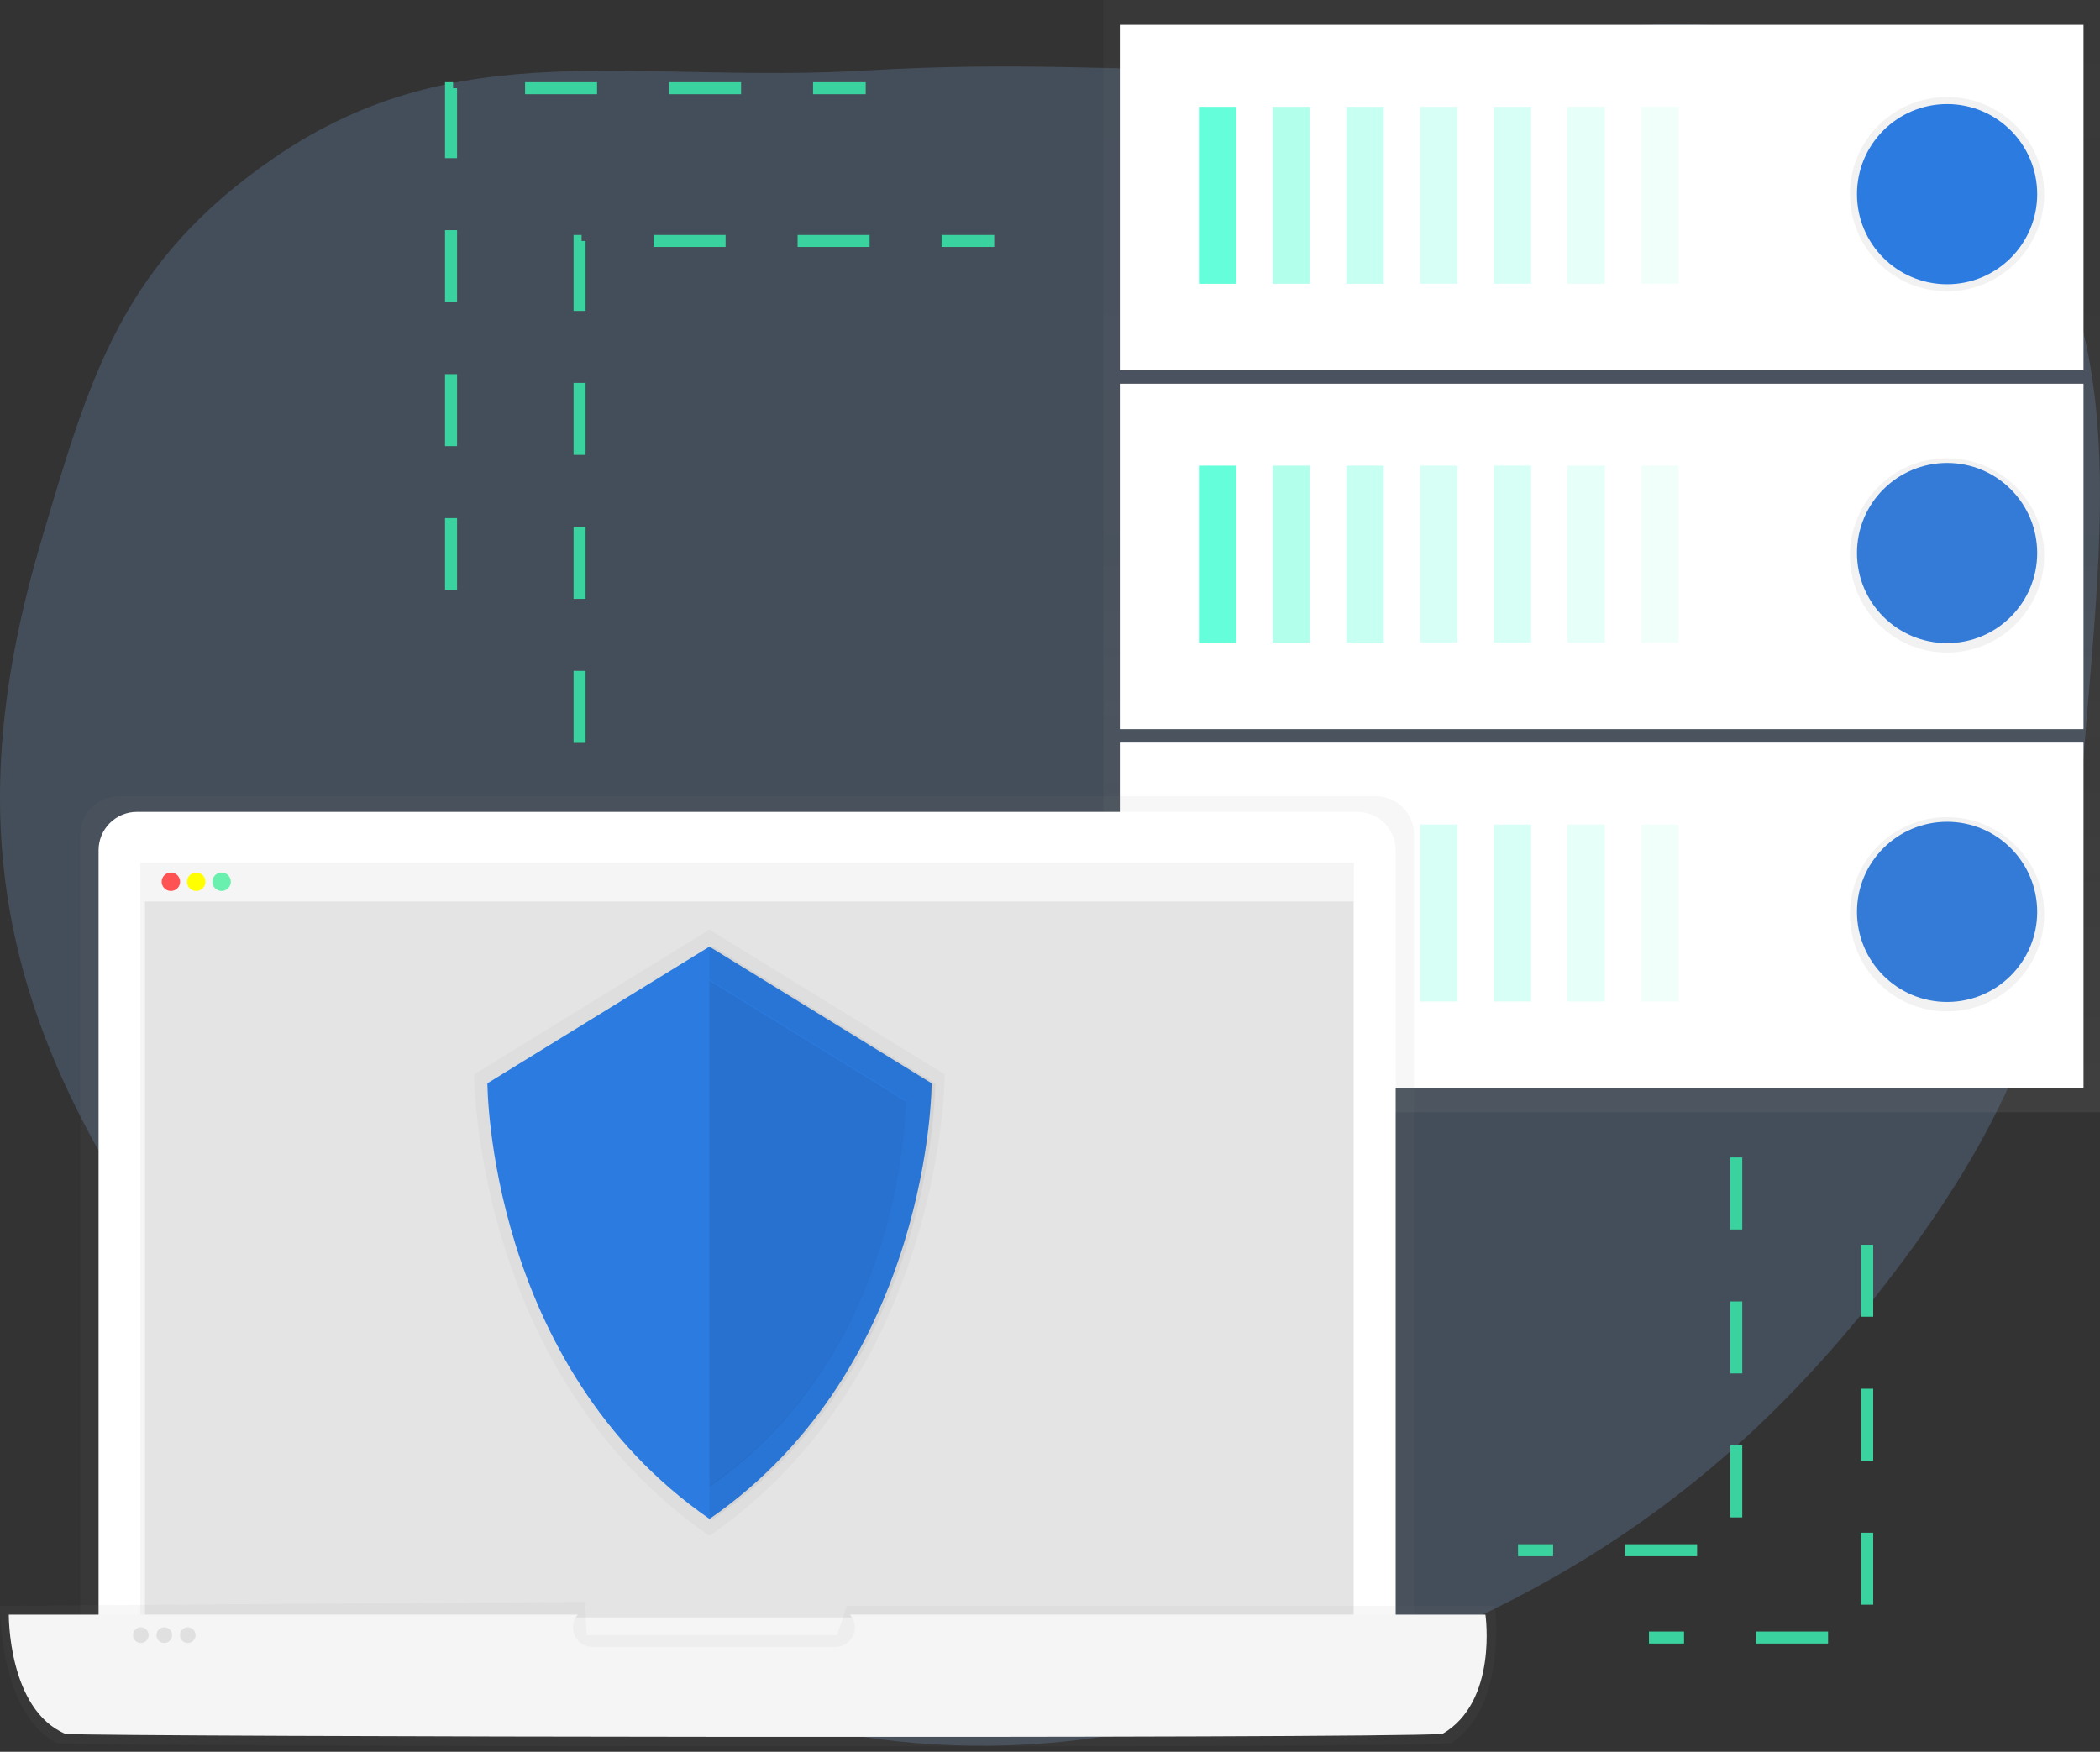 <svg width="350" height="292" viewBox="0 0 350 292" fill="none" xmlns="http://www.w3.org/2000/svg">
<rect x="0" y="0" width="350" height="292" fill="#333333" stroke="none"/>
<path d="M210.865 11.753C184.877 11.753 170.248 10.245 144.32 11.753C105.402 14.017 76.399 5.3 45.856 26.202C20.252 43.724 14.993 62.763 6.903 90.058C-6.797 136.278 -0.368 170.095 28.544 210.778C67.963 266.249 129.201 305.586 201.126 285.821C247.386 273.109 281.843 254.806 312.034 216.838C336.352 186.256 344.296 163.865 347.2 126.88C350.841 80.496 358.371 35.58 312.034 11.753C278.108 -5.692 250.374 11.753 210.865 11.753Z" fill="#87B9F9" fill-opacity="0.2"/>
<g clip-path="url(#clip0)">
<g opacity="0.8">
<path opacity="0.8" d="M350 0H183.892V185.395H350V0Z" fill="url(#paint0_linear)"/>
</g>
<path d="M347.252 123.781H186.636V181.357H347.252V123.781Z" fill="white"/>
<path d="M206.043 137.438H199.819V166.941H206.043V137.438Z" fill="#64FFDA"/>
<g opacity="0.7">
<path opacity="0.7" d="M218.329 137.438H212.105V166.941H218.329V137.438Z" fill="#64FFDA"/>
</g>
<g opacity="0.6">
<path opacity="0.6" d="M230.62 137.438H224.396V166.941H230.62V137.438Z" fill="#64FFDA"/>
</g>
<g opacity="0.5">
<path opacity="0.5" d="M242.907 137.438H236.683V166.941H242.907V137.438Z" fill="#64FFDA"/>
</g>
<g opacity="0.5">
<path opacity="0.5" d="M255.193 137.438H248.969V166.941H255.193V137.438Z" fill="#64FFDA"/>
</g>
<g opacity="0.4">
<path opacity="0.4" d="M267.479 137.438H261.255V166.941H267.479V137.438Z" fill="#64FFDA"/>
</g>
<g opacity="0.3">
<path opacity="0.3" d="M279.769 137.438H273.545V166.941H279.769V137.438Z" fill="#64FFDA"/>
</g>
<path d="M324.514 167.018C332.808 167.018 339.532 160.294 339.532 151.999C339.532 143.705 332.808 136.981 324.514 136.981C316.219 136.981 309.495 143.705 309.495 151.999C309.495 160.294 316.219 167.018 324.514 167.018Z" fill="#2B7BE1"/>
<path d="M347.252 63.962H186.636V121.538H347.252V63.962Z" fill="white"/>
<path d="M206.043 77.618H199.819V107.122H206.043V77.618Z" fill="#64FFDA"/>
<g opacity="0.7">
<path opacity="0.7" d="M218.329 77.618H212.105V107.122H218.329V77.618Z" fill="#64FFDA"/>
</g>
<g opacity="0.6">
<path opacity="0.6" d="M230.62 77.618H224.396V107.122H230.62V77.618Z" fill="#64FFDA"/>
</g>
<g opacity="0.5">
<path opacity="0.5" d="M242.907 77.618H236.683V107.122H242.907V77.618Z" fill="#64FFDA"/>
</g>
<g opacity="0.5">
<path opacity="0.5" d="M255.193 77.618H248.969V107.122H255.193V77.618Z" fill="#64FFDA"/>
</g>
<g opacity="0.4">
<path opacity="0.4" d="M267.479 77.618H261.255V107.122H267.479V77.618Z" fill="#64FFDA"/>
</g>
<g opacity="0.3">
<path opacity="0.3" d="M279.769 77.618H273.545V107.122H279.769V77.618Z" fill="#64FFDA"/>
</g>
<path d="M324.514 107.203C332.808 107.203 339.532 100.479 339.532 92.184C339.532 83.89 332.808 77.166 324.514 77.166C316.219 77.166 309.495 83.89 309.495 92.184C309.495 100.479 316.219 107.203 324.514 107.203Z" fill="#2B7BE1"/>
<path d="M347.252 4.143H186.636V61.719H347.252V4.143Z" fill="white"/>
<path d="M206.043 17.803H199.819V47.307H206.043V17.803Z" fill="#64FFDA"/>
<g opacity="0.7">
<path opacity="0.7" d="M218.329 17.803H212.105V47.307H218.329V17.803Z" fill="#64FFDA"/>
</g>
<g opacity="0.6">
<path opacity="0.6" d="M230.62 17.803H224.396V47.307H230.62V17.803Z" fill="#64FFDA"/>
</g>
<g opacity="0.5">
<path opacity="0.5" d="M242.907 17.803H236.683V47.307H242.907V17.803Z" fill="#64FFDA"/>
</g>
<g opacity="0.5">
<path opacity="0.5" d="M255.193 17.803H248.969V47.307H255.193V17.803Z" fill="#64FFDA"/>
</g>
<g opacity="0.4">
<path opacity="0.4" d="M267.479 17.803H261.255V47.307H267.479V17.803Z" fill="#64FFDA"/>
</g>
<g opacity="0.3">
<path opacity="0.3" d="M279.769 17.803H273.545V47.307H279.769V17.803Z" fill="#64FFDA"/>
</g>
<path d="M324.514 48.555C333.456 48.555 340.704 41.307 340.704 32.365C340.704 23.423 333.456 16.174 324.514 16.174C315.572 16.174 308.323 23.423 308.323 32.365C308.323 41.307 315.572 48.555 324.514 48.555Z" fill="url(#paint1_linear)"/>
<path d="M324.514 108.775C333.456 108.775 340.704 101.526 340.704 92.584C340.704 83.642 333.456 76.394 324.514 76.394C315.572 76.394 308.323 83.642 308.323 92.584C308.323 101.526 315.572 108.775 324.514 108.775Z" fill="url(#paint2_linear)"/>
<path d="M324.514 168.59C333.456 168.59 340.704 161.341 340.704 152.4C340.704 143.458 333.456 136.209 324.514 136.209C315.572 136.209 308.323 143.458 308.323 152.4C308.323 161.341 315.572 168.59 324.514 168.59Z" fill="url(#paint3_linear)"/>
<path d="M324.514 47.383C332.808 47.383 339.532 40.659 339.532 32.365C339.532 24.07 332.808 17.346 324.514 17.346C316.219 17.346 309.495 24.07 309.495 32.365C309.495 40.659 316.219 47.383 324.514 47.383Z" fill="#2B7BE1"/>
<g opacity="0.8">
<path opacity="0.8" d="M235.676 281.039H13.366V139.107C13.366 138.268 13.531 137.438 13.852 136.663C14.173 135.888 14.643 135.184 15.236 134.591C15.829 133.998 16.533 133.528 17.308 133.207C18.082 132.886 18.913 132.721 19.751 132.721H229.287C230.125 132.721 230.956 132.886 231.73 133.207C232.505 133.528 233.209 133.998 233.802 134.591C234.395 135.184 234.865 135.888 235.186 136.663C235.507 137.438 235.672 138.268 235.672 139.107L235.676 281.039Z" fill="url(#paint4_linear)"/>
</g>
<path d="M22.814 135.332H226.227C227.92 135.332 229.544 136.005 230.742 137.202C231.939 138.4 232.612 140.024 232.612 141.718V281.039H16.429V141.718C16.429 140.024 17.102 138.4 18.299 137.202C19.497 136.005 21.121 135.332 22.814 135.332Z" fill="white"/>
<path d="M225.653 143.807H23.389V276.472H225.653V143.807Z" fill="#F5F5F5"/>
<path opacity="0.8" d="M225.572 150.249H24.165V269.605H225.572V150.249Z" fill="#E0E0E0"/>
<path d="M225.572 143.908H24.165V150.249H225.572V143.908Z" fill="#F5F5F5"/>
<path d="M28.481 148.516C29.329 148.516 30.017 147.828 30.017 146.98C30.017 146.132 29.329 145.444 28.481 145.444C27.633 145.444 26.945 146.132 26.945 146.98C26.945 147.828 27.633 148.516 28.481 148.516Z" fill="#FF5252"/>
<path d="M32.709 148.516C33.557 148.516 34.244 147.828 34.244 146.98C34.244 146.132 33.557 145.444 32.709 145.444C31.86 145.444 31.173 146.132 31.173 146.98C31.173 147.828 31.86 148.516 32.709 148.516Z" fill="#FFFF00"/>
<path d="M36.94 148.516C37.788 148.516 38.476 147.828 38.476 146.98C38.476 146.132 37.788 145.444 36.94 145.444C36.092 145.444 35.404 146.132 35.404 146.98C35.404 147.828 36.092 148.516 36.94 148.516Z" fill="#69F0AE"/>
<g opacity="0.8">
<path opacity="0.8" d="M241.896 290.573C229.521 291.51 16.999 291.135 9.571 290.573C-0.166 285.88 0 267.677 0 267.677L97.463 267.027L97.79 272.568H139.515L141.132 267.677H249.155C249.155 267.677 251.301 284.381 241.896 290.573Z" fill="url(#paint5_linear)"/>
</g>
<path d="M247.57 269.144H141.657C142.074 269.614 142.345 270.194 142.437 270.815C142.529 271.435 142.439 272.069 142.177 272.64C141.916 273.21 141.494 273.692 140.963 274.026C140.432 274.361 139.815 274.534 139.188 274.524H98.772C98.144 274.534 97.528 274.361 96.997 274.026C96.466 273.692 96.044 273.21 95.782 272.64C95.52 272.069 95.43 271.435 95.522 270.815C95.615 270.194 95.886 269.614 96.302 269.144H1.467C1.467 269.144 1.305 284.955 10.92 289.029C18.256 289.518 228.179 289.837 240.401 289.029C249.692 283.65 247.57 269.144 247.57 269.144Z" fill="#F5F5F5"/>
<path d="M23.47 273.869C24.191 273.869 24.775 273.284 24.775 272.564C24.775 271.843 24.191 271.258 23.47 271.258C22.748 271.258 22.164 271.843 22.164 272.564C22.164 273.284 22.748 273.869 23.47 273.869Z" fill="#E0E0E0"/>
<path d="M27.382 273.869C28.103 273.869 28.687 273.284 28.687 272.564C28.687 271.843 28.103 271.258 27.382 271.258C26.661 271.258 26.076 271.843 26.076 272.564C26.076 273.284 26.661 273.869 27.382 273.869Z" fill="#E0E0E0"/>
<path d="M31.294 273.869C32.015 273.869 32.6 273.284 32.6 272.564C32.6 271.843 32.015 271.258 31.294 271.258C30.573 271.258 29.989 271.843 29.989 272.564C29.989 273.284 30.573 273.869 31.294 273.869Z" fill="#E0E0E0"/>
<g opacity="0.7">
<path opacity="0.7" d="M118.236 154.942L79.008 179.082C79.008 179.082 79.008 228.874 118.236 256.029C157.463 228.87 157.463 179.082 157.463 179.082L118.236 154.942Z" fill="url(#paint6_linear)"/>
</g>
<path d="M118.236 157.791L81.235 180.573C81.235 180.573 81.235 227.561 118.256 253.188C155.277 227.561 155.277 180.573 155.277 180.573L118.236 157.791Z" fill="#2B7BE1"/>
<path opacity="0.05" d="M118.867 157.791L118.232 158.195V252.768L118.867 253.212C155.888 227.585 155.888 180.598 155.888 180.598L118.867 157.791Z" fill="black"/>
<path d="M118.236 163.296L85.499 183.447C85.499 183.447 85.499 225.01 118.236 247.684C150.973 225.01 150.973 183.447 150.973 183.447L118.236 163.296Z" fill="#2B7BE1"/>
<path opacity="0.08" d="M118.236 163.453V247.825C150.973 225.152 150.973 183.588 150.973 183.588L118.236 163.453Z" fill="black"/>
<path d="M96.594 123.826V40.165H165.705" stroke="#3AD29F" stroke-width="2" stroke-miterlimit="10" stroke-dasharray="12 12"/>
<path d="M75.173 98.364V14.703H144.284" stroke="#3AD29F" stroke-width="2" stroke-miterlimit="10" stroke-dasharray="12 12"/>
<path d="M289.377 192.936V258.41H253.002" stroke="#3AD29F" stroke-width="2" stroke-miterlimit="10" stroke-dasharray="12 12"/>
<path d="M311.201 207.486V272.96H274.827" stroke="#3AD29F" stroke-width="2" stroke-miterlimit="10" stroke-dasharray="12 12"/>
</g>
<defs>
<linearGradient id="paint0_linear" x1="266.946" y1="185.395" x2="266.946" y2="0" gradientUnits="userSpaceOnUse">
<stop stop-color="#808080" stop-opacity="0.25"/>
<stop offset="0.54" stop-color="#808080" stop-opacity="0.12"/>
<stop offset="1" stop-color="#808080" stop-opacity="0.1"/>
</linearGradient>
<linearGradient id="paint1_linear" x1="26308.4" y1="3906.44" x2="26308.4" y2="1312.06" gradientUnits="userSpaceOnUse">
<stop stop-color="#808080" stop-opacity="0.25"/>
<stop offset="0.54" stop-color="#808080" stop-opacity="0.12"/>
<stop offset="1" stop-color="#808080" stop-opacity="0.1"/>
</linearGradient>
<linearGradient id="paint2_linear" x1="26308.4" y1="8791.44" x2="26308.4" y2="6197.07" gradientUnits="userSpaceOnUse">
<stop stop-color="#808080" stop-opacity="0.25"/>
<stop offset="0.54" stop-color="#808080" stop-opacity="0.12"/>
<stop offset="1" stop-color="#808080" stop-opacity="0.1"/>
</linearGradient>
<linearGradient id="paint3_linear" x1="26308.4" y1="13643.7" x2="26308.4" y2="11049.3" gradientUnits="userSpaceOnUse">
<stop stop-color="#808080" stop-opacity="0.25"/>
<stop offset="0.54" stop-color="#808080" stop-opacity="0.12"/>
<stop offset="1" stop-color="#808080" stop-opacity="0.1"/>
</linearGradient>
<linearGradient id="paint4_linear" x1="105633" y1="116589" x2="105633" y2="62160.6" gradientUnits="userSpaceOnUse">
<stop stop-color="#808080" stop-opacity="0.25"/>
<stop offset="0.54" stop-color="#808080" stop-opacity="0.12"/>
<stop offset="1" stop-color="#808080" stop-opacity="0.1"/>
</linearGradient>
<linearGradient id="paint5_linear" x1="118573" y1="19806.4" x2="118573" y2="18366.9" gradientUnits="userSpaceOnUse">
<stop stop-color="#808080" stop-opacity="0.25"/>
<stop offset="0.54" stop-color="#808080" stop-opacity="0.12"/>
<stop offset="1" stop-color="#808080" stop-opacity="0.1"/>
</linearGradient>
<linearGradient id="paint6_linear" x1="36133" y1="73272.7" x2="36133" y2="47987.7" gradientUnits="userSpaceOnUse">
<stop stop-color="#808080" stop-opacity="0.25"/>
<stop offset="0.54" stop-color="#808080" stop-opacity="0.12"/>
<stop offset="1" stop-color="#808080" stop-opacity="0.1"/>
</linearGradient>
<clipPath id="clip0">
<rect width="350" height="291.143" fill="white"/>
</clipPath>
</defs>
</svg>
